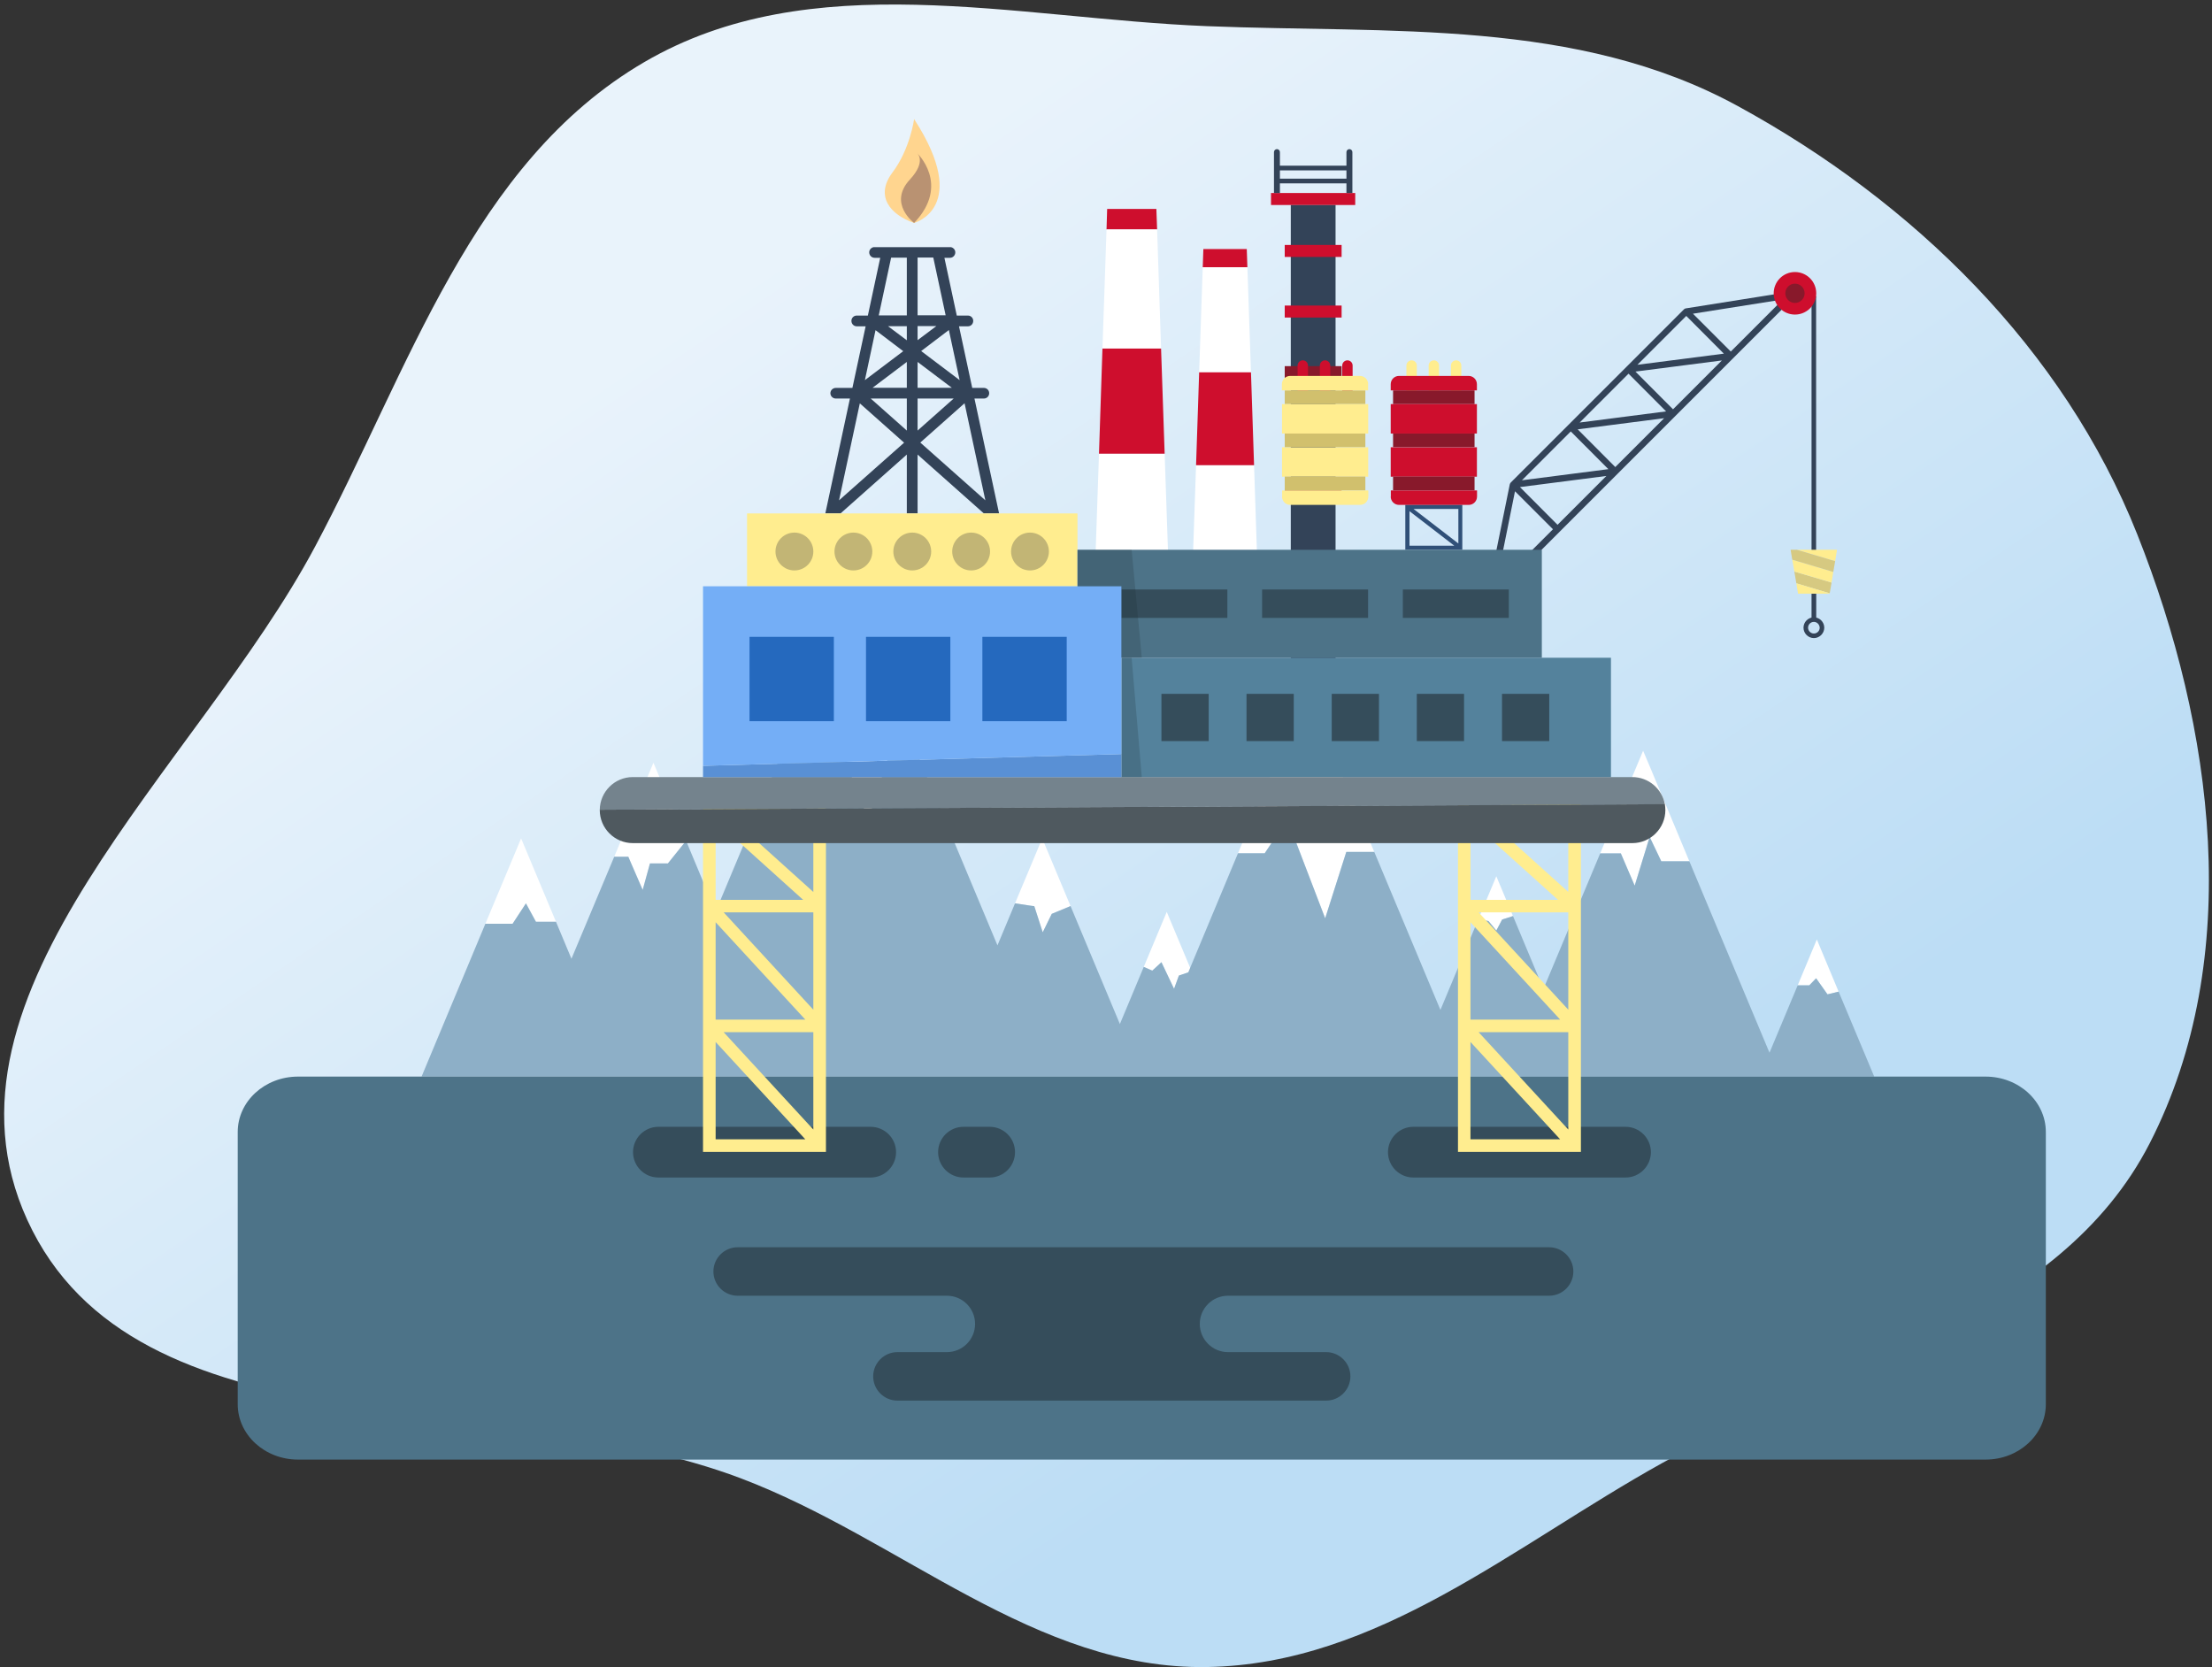 <?xml version="1.0" encoding="UTF-8"?>
<svg width="471px" height="355px" viewBox="0 0 471 355" version="1.1" xmlns="http://www.w3.org/2000/svg" xmlns:xlink="http://www.w3.org/1999/xlink">
    <rect x="0" y="0" width="471" height="355" fill="#333333" stroke="none"/>
    <title>Empty State Illustrations / Rig Platform@1x</title>
    <defs>
        <linearGradient x1="27.628%" y1="25.526%" x2="71.543%" y2="73.095%" id="linearGradient-1">
            <stop stop-color="#E9F3FB" offset="0%"></stop>
            <stop stop-color="#BCDDF5" offset="100%"></stop>
        </linearGradient>
    </defs>
    <g id="Symbols" stroke="none" stroke-width="1" fill="none" fill-rule="evenodd">
        <g id="Illustration">
            <path d="M257.023,5.57 C296.04,7.14 335.76,3.86 370.028,22.58 C407.42,43.006 439.345,74.169 455.083,113.764 C471.442,154.919 477.948,203.918 457.78,243.348 C438.454,281.136 391.038,290.892 353.941,311.514 C322.222,329.147 293.308,354.351 257.023,354.953 C220.43,355.56 191.962,327.739 157.74,314.769 C106.107,295.201 28.754,309.964 5.803,259.744 C-16.339,211.297 42.026,163.409 67.082,116.402 C87.135,78.78 100.389,34.696 137.21,13.21 C172.642,-7.465 216.034,3.921 257.023,5.57 Z" id="Path" fill="url(#linearGradient-1)"></path>
            <g id="Group" transform="translate(270.503, 31.696)" fill-rule="nonzero">
                <rect id="Rectangle" fill="#334358" x="4.345" y="11.928" width="9.532" height="102.982"></rect>
                <rect id="Rectangle" fill="#CE0E2D" x="3.054" y="20.46" width="12.112" height="2.554"></rect>
                <rect id="Rectangle" fill="#CE0E2D" x="0.132" y="9.4" width="17.932" height="2.554"></rect>
                <rect id="Rectangle" fill="#CE0E2D" x="3.054" y="33.362" width="12.112" height="2.554"></rect>
                <rect id="Rectangle" fill="#88192B" x="3.054" y="46.264" width="12.112" height="2.554"></rect>
                <rect id="Rectangle" fill="#B85851" x="3.054" y="59.14" width="12.112" height="2.554"></rect>
                <rect id="Rectangle" fill="#B85851" x="3.054" y="72.043" width="12.112" height="2.554"></rect>
                <rect id="Rectangle" fill="#E66D64" x="3.054" y="97.848" width="12.112" height="2.554"></rect>
                <path d="M2.028,9.4 L2.028,0.685 C2.028,0.342 1.738,0.053 1.396,0.053 C1.053,0.053 0.764,0.342 0.764,0.685 L0.764,9.4 L2.028,9.4 Z" id="Path" fill="#334358"></path>
                <path d="M17.458,9.4 L17.458,0.685 C17.458,0.342 17.168,0.053 16.826,0.053 C16.483,0.053 16.194,0.342 16.194,0.685 L16.194,9.4 L17.458,9.4 Z" id="Path" fill="#334358"></path>
                <rect id="Rectangle" fill="#334358" x="1.396" y="6.346" width="15.43" height="1"></rect>
                <rect id="Rectangle" fill="#334358" x="1.396" y="3.581" width="15.43" height="1"></rect>
            </g>
            <g id="Group" transform="translate(89.606, 125.962)" fill-rule="nonzero">
                <g transform="translate(13.692, 0)" fill="#FFFFFF" id="Path">
                    <polygon points="7.662 52.558 0.053 70.726 3.713 70.726 5.846 70.726 8.689 66.382 10.822 70.305 15.088 70.305 8.768 55.191"></polygon>
                    <polygon points="35.837 36.443 27.49 56.455 30.492 56.455 30.939 57.508 33.546 63.511 35.1 57.876 38.918 57.876 42.789 53.058 36.943 39.076"></polygon>
                    <polygon points="77.599 0.026 63.011 34.836 68.699 34.836 68.699 34.836 73.517 27.648 81.575 48.687 86.077 34.547 92.028 34.547 78.942 3.239"></polygon>
                    <polygon points="174.893 20.907 160.306 55.717 165.993 55.717 165.993 55.717 170.812 48.529 178.869 69.568 183.372 55.428 189.323 55.428 176.236 24.12"></polygon>
                    <polygon points="118.623 52.558 112.83 66.382 115.964 66.855 116.938 66.987 118.728 72.543 120.651 68.62 124.653 66.961 119.755 55.243"></polygon>
                    <polygon points="145.139 68.198 140.241 79.916 142.058 80.706 142.348 80.443 144.007 78.915 146.692 84.577 147.719 81.759 150.431 80.837 145.797 69.778"></polygon>
                    <polygon points="215.312 60.615 211.52 69.673 213.653 70.173 213.838 70.384 215.312 72.174 216.55 69.831 218.867 69.094 216.26 62.879"></polygon>
                    <polygon points="246.567 33.889 237.43 55.744 241.828 55.744 241.959 56.06 244.777 62.616 247.963 52.242 250.438 57.429 256.415 57.429 248.042 37.364"></polygon>
                    <polygon points="284.195 75.598 283.563 74.07 279.482 83.839 281.536 83.839 281.957 83.839 283.405 82.338 285.828 85.761 288.197 85.182"></polygon>
                </g>
                <polygon id="Path" fill="#8DAFC7" points="301.89 85.182 299.52 85.761 297.098 82.338 295.649 83.839 293.174 83.839 287.171 98.19 270.108 57.429 264.131 57.429 261.655 52.242 258.469 62.616 255.652 56.06 255.52 55.744 251.123 55.744 239.037 84.603 232.559 69.094 230.242 69.831 229.004 72.174 227.53 70.384 227.346 70.173 225.213 69.673 217.103 89.079 203.015 55.428 197.064 55.428 192.562 69.568 184.504 48.529 179.686 55.717 173.998 55.717 163.413 81.074 161.412 81.759 160.385 84.577 157.699 78.915 156.04 80.443 155.75 80.706 153.934 79.916 148.852 92.081 138.345 66.961 134.343 68.62 132.421 72.543 130.63 66.987 129.656 66.855 126.523 66.382 122.783 75.334 105.721 34.547 99.77 34.547 95.267 48.687 87.21 27.648 82.391 34.836 82.391 34.836 76.703 34.836 62.774 68.146 56.481 53.058 52.61 57.876 48.792 57.876 47.239 63.511 44.632 57.508 44.184 56.455 41.182 56.455 32.072 78.178 28.78 70.305 24.515 70.305 22.382 66.382 19.538 70.726 13.745 70.726 0.158 103.272 309.473 103.272"></polygon>
            </g>
            <path d="M435.618,298.986 C435.618,305.49 429.886,310.783 422.777,310.783 L63.459,310.783 C56.38,310.783 50.618,305.516 50.618,298.986 L50.618,241.031 C50.618,234.527 56.351,229.234 63.459,229.234 L422.777,229.234 C429.857,229.234 435.618,234.5 435.618,241.031 L435.618,298.986 Z" id="Path" fill="#4D7388" fill-rule="nonzero"></path>
            <path d="M190.798,245.323 C190.798,248.298 188.375,250.721 185.4,250.721 L140.189,250.721 C137.213,250.721 134.791,248.298 134.791,245.323 L134.791,245.323 C134.791,242.347 137.213,239.925 140.189,239.925 L185.374,239.925 C188.375,239.925 190.798,242.347 190.798,245.323 L190.798,245.323 Z" id="Path" fill="#354D5B" fill-rule="nonzero"></path>
            <path d="M351.525,245.323 C351.525,248.298 349.102,250.721 346.127,250.721 L300.942,250.721 C297.967,250.721 295.544,248.298 295.544,245.323 L295.544,245.323 C295.544,242.347 297.967,239.925 300.942,239.925 L346.127,239.925 C349.102,239.925 351.525,242.347 351.525,245.323 L351.525,245.323 Z" id="Path" fill="#354D5B" fill-rule="nonzero"></path>
            <path d="M175.868,245.27 L175.868,171.779 C175.868,171.042 175.262,170.436 174.525,170.436 L151.037,170.436 C151.037,170.436 151.011,170.436 151.011,170.436 C150.906,170.436 150.8,170.462 150.695,170.489 C150.642,170.515 150.563,170.515 150.484,170.541 C150.405,170.568 150.353,170.62 150.3,170.673 C150.221,170.726 150.142,170.778 150.063,170.857 C150.063,170.857 150.063,170.857 150.037,170.884 C149.984,170.936 149.984,170.989 149.931,171.042 C149.879,171.121 149.826,171.2 149.773,171.305 C149.747,171.384 149.721,171.489 149.721,171.595 C149.721,171.647 149.694,171.726 149.694,171.779 L149.694,245.27 L175.868,245.27 L175.868,245.27 Z M173.182,240.504 L154.092,219.781 L173.182,219.781 L173.182,240.504 Z M173.182,214.989 L154.092,194.266 L173.182,194.266 L173.182,214.989 Z M173.182,173.122 L173.182,189.921 L154.539,173.122 L173.182,173.122 Z M152.38,174.807 L171.023,191.607 L152.38,191.607 L152.38,174.807 Z M152.38,196.373 L171.471,217.095 L152.38,217.095 L152.38,196.373 Z M152.38,221.861 L171.471,242.584 L152.38,242.584 L152.38,221.861 Z" id="Shape" fill="#FFED8F" fill-rule="nonzero"></path>
            <path d="M336.621,245.27 L336.621,171.779 C336.621,171.042 336.016,170.436 335.278,170.436 L311.791,170.436 C311.791,170.436 311.764,170.436 311.764,170.436 C311.659,170.436 311.554,170.462 311.448,170.489 C311.396,170.515 311.317,170.515 311.238,170.541 C311.159,170.568 311.106,170.62 311.053,170.673 C310.974,170.726 310.895,170.778 310.817,170.857 C310.817,170.857 310.817,170.857 310.79,170.884 C310.738,170.936 310.738,170.989 310.685,171.042 C310.632,171.121 310.58,171.2 310.527,171.305 C310.501,171.384 310.474,171.489 310.474,171.595 C310.474,171.647 310.448,171.726 310.448,171.779 L310.448,245.27 L336.621,245.27 L336.621,245.27 Z M333.935,240.504 L314.845,219.781 L333.935,219.781 L333.935,240.504 Z M333.935,214.989 L314.845,194.266 L333.935,194.266 L333.935,214.989 Z M333.935,173.122 L333.935,189.921 L315.293,173.122 L333.935,173.122 Z M313.107,174.807 L331.75,191.607 L313.107,191.607 L313.107,174.807 Z M313.107,196.373 L332.198,217.095 L313.107,217.095 L313.107,196.373 Z M313.107,221.861 L332.198,242.584 L313.107,242.584 L313.107,221.861 Z" id="Shape" fill="#FFED8F" fill-rule="nonzero"></path>
            <path d="M311.369,107.478 L299.231,107.478 L299.231,108.373 L299.231,108.373 L299.231,115.719 L299.231,115.719 L299.231,117.062 L311.369,117.062 L311.369,107.478 Z M300.126,116.167 L300.126,108.847 L309.658,116.193 L300.126,116.193 L300.126,116.167 Z M300.995,108.373 L310.527,108.373 L310.527,115.719 L300.995,108.373 Z" id="Shape" fill="#305078" fill-rule="nonzero"></path>
            <path d="M381.49,62.082 L358.95,65.663 C358.898,65.663 358.871,65.69 358.845,65.69 C358.819,65.69 358.819,65.69 358.792,65.716 C358.713,65.742 358.661,65.795 358.582,65.848 C358.582,65.848 358.582,65.848 358.555,65.874 L346.259,78.171 L333.962,90.468 L321.665,102.764 C321.665,102.764 321.665,102.764 321.665,102.764 C321.639,102.791 321.639,102.791 321.639,102.817 C321.612,102.843 321.612,102.87 321.586,102.896 C321.56,102.922 321.56,102.949 321.533,102.975 C321.533,102.975 321.507,103.001 321.507,103.028 C321.507,103.028 321.507,103.054 321.507,103.054 C321.507,103.08 321.481,103.08 321.481,103.107 L318.532,117.642 C318.479,117.852 318.558,118.089 318.716,118.247 L322.402,121.934 C322.666,122.197 323.087,122.197 323.377,121.934 L332.119,113.192 L344.415,100.895 L356.712,88.598 L369.009,76.301 L382.069,63.241 C382.28,63.03 382.333,62.714 382.201,62.451 C382.069,62.188 381.78,62.03 381.49,62.082 Z M335.937,91.415 L354.342,89.046 L343.941,99.447 L335.937,91.415 Z M348.233,79.119 L366.639,76.749 L356.238,87.15 L348.233,79.119 Z M367.06,75.301 L348.655,77.67 L359.056,67.27 L367.06,75.301 Z M354.764,87.597 L336.358,89.967 L346.759,79.566 L354.764,87.597 Z M342.467,99.894 L324.061,102.264 L334.462,91.863 L342.467,99.894 Z M319.98,117.536 L322.587,104.607 L330.67,112.691 L322.903,120.459 L319.98,117.536 Z M323.64,103.712 L342.046,101.342 L331.645,111.743 L323.64,103.712 Z M368.535,74.853 L360.478,66.796 L379.621,63.767 L368.535,74.853 Z" id="Shape" fill="#334358" fill-rule="nonzero"></path>
            <path d="M209.493,84.859 C210.125,84.859 210.625,84.359 210.625,83.727 C210.625,83.095 210.125,82.594 209.493,82.594 L207.018,82.594 L204.201,69.481 L206.096,69.481 C206.728,69.481 207.229,68.981 207.229,68.323 C207.229,67.691 206.728,67.191 206.096,67.191 L203.727,67.191 L201.093,54.894 L202.278,54.894 C202.91,54.894 203.411,54.367 203.411,53.735 C203.411,53.182 203.016,52.761 202.515,52.629 L185.979,52.629 C185.479,52.761 185.084,53.182 185.084,53.735 C185.084,54.367 185.584,54.894 186.243,54.894 L187.427,54.894 L184.794,67.191 L182.424,67.191 C181.793,67.191 181.292,67.691 181.292,68.323 C181.292,68.955 181.793,69.481 182.424,69.481 L184.32,69.481 L181.503,82.594 L177.974,82.594 C177.342,82.594 176.816,83.095 176.816,83.727 C176.816,84.359 177.342,84.859 177.974,84.859 L180.976,84.859 L175.736,109.321 L178.975,109.321 L193.089,96.787 L193.089,109.321 L195.38,109.321 L195.38,96.787 L209.493,109.321 L212.732,109.321 L207.492,84.859 L209.493,84.859 Z M186.427,70.298 L192.325,74.774 L184.162,80.936 L186.427,70.298 Z M178.659,106.53 L183.083,85.886 L192.509,94.259 L178.659,106.53 Z M193.089,91.679 L185.4,84.859 L193.089,84.859 L193.089,91.679 Z M193.089,82.568 L185.795,82.568 L193.089,77.065 L193.089,82.568 Z M193.089,72.457 L189.086,69.455 L193.089,69.455 L193.089,72.457 Z M193.089,67.164 L187.111,67.164 L189.745,54.867 L193.089,54.867 L193.089,67.164 Z M204.332,80.936 L196.143,74.748 L202.041,70.271 L204.332,80.936 Z M195.38,54.841 L198.724,54.841 L201.357,67.138 L195.38,67.138 L195.38,54.841 Z M195.38,69.429 L199.382,69.429 L195.38,72.43 L195.38,69.429 Z M195.38,77.065 L202.673,82.568 L195.38,82.568 L195.38,77.065 Z M195.38,84.859 L203.068,84.859 L195.38,91.679 L195.38,84.859 Z M209.809,106.53 L195.959,94.233 L205.385,85.86 L209.809,106.53 Z" id="Shape" fill="#334358" fill-rule="nonzero"></path>
            <rect id="Rectangle" fill="#FFED8F" fill-rule="nonzero" x="159.068" y="109.321" width="70.358" height="15.509"></rect>
            <rect id="Rectangle" fill="#54829C" fill-rule="nonzero" x="238.774" y="140.05" width="104.246" height="25.436"></rect>
            <polygon id="Path" fill="#CE0E2D" fill-rule="nonzero" points="246.226 44.493 235.746 44.493 235.614 48.864 246.383 48.864"></polygon>
            <g id="Group" transform="translate(233.112, 48.811)" fill-rule="nonzero">
                <polygon id="Path" fill="#FFFFFF" points="0.184 68.62 15.588 68.62 14.877 47.792 0.895 47.792"></polygon>
                <polygon id="Path" fill="#FFFFFF" points="13.271 0.053 2.501 0.053 1.633 25.41 14.114 25.41"></polygon>
                <polygon id="Path" fill="#CE0E2D" points="1.633 25.41 0.895 47.792 14.877 47.792 14.114 25.41"></polygon>
            </g>
            <polygon id="Path" fill="#CE0E2D" fill-rule="nonzero" points="265.474 53.024 256.231 53.024 256.1 56.895 265.605 56.895"></polygon>
            <g id="Group" transform="translate(253.914, 56.711)" fill-rule="nonzero">
                <polygon id="Path" fill="#FFFFFF" points="0.132 60.72 13.719 60.72 13.113 42.341 0.764 42.341"></polygon>
                <polygon id="Path" fill="#FFFFFF" points="11.691 0.184 2.186 0.184 1.422 22.566 12.455 22.566"></polygon>
                <polygon id="Path" fill="#CE0E2D" points="1.422 22.566 0.764 42.341 13.113 42.341 12.455 22.566"></polygon>
            </g>
            <path d="M278.508,83.595 C278.508,84.201 278.008,84.701 277.402,84.701 L277.402,84.701 C276.796,84.701 276.296,84.201 276.296,83.595 L276.296,77.828 C276.296,77.223 276.796,76.723 277.402,76.723 L277.402,76.723 C278.008,76.723 278.508,77.223 278.508,77.828 L278.508,83.595 Z" id="Path" fill="#CE0E2D" fill-rule="nonzero"></path>
            <path d="M283.247,83.595 C283.247,84.201 282.747,84.701 282.142,84.701 L282.142,84.701 C281.536,84.701 281.036,84.201 281.036,83.595 L281.036,77.828 C281.036,77.223 281.536,76.723 282.142,76.723 L282.142,76.723 C282.747,76.723 283.247,77.223 283.247,77.828 L283.247,83.595 Z" id="Path" fill="#CE0E2D" fill-rule="nonzero"></path>
            <path d="M288.013,83.595 C288.013,84.201 287.513,84.701 286.908,84.701 L286.908,84.701 C286.302,84.701 285.802,84.201 285.802,83.595 L285.802,77.828 C285.802,77.223 286.302,76.723 286.908,76.723 L286.908,76.723 C287.513,76.723 288.013,77.223 288.013,77.828 L288.013,83.595 Z" id="Path" fill="#CE0E2D" fill-rule="nonzero"></path>
            <g id="Group" transform="translate(272.873, 79.882)" fill-rule="nonzero">
                <path d="M0.105,25.857 C0.105,26.832 0.895,27.622 1.87,27.622 L16.72,27.622 C17.695,27.622 18.485,26.832 18.485,25.857 L18.485,24.541 L0.132,24.541 L0.132,25.857 L0.105,25.857 Z" id="Path" fill="#FFED8F"></path>
                <rect id="Rectangle" fill="#FFED8F" x="0.105" y="15.351" width="18.353" height="6.267"></rect>
                <rect id="Rectangle" fill="#D1C06D" x="0.685" y="21.592" width="17.168" height="2.923"></rect>
                <rect id="Rectangle" fill="#D1C06D" x="0.685" y="3.239" width="17.168" height="2.923"></rect>
                <rect id="Rectangle" fill="#D1C06D" x="0.685" y="12.402" width="17.168" height="2.923"></rect>
                <rect id="Rectangle" fill="#FFED8F" x="0.105" y="6.162" width="18.353" height="6.267"></rect>
                <path d="M18.458,1.922 C18.458,0.948 17.668,0.158 16.694,0.158 L1.843,0.158 C0.869,0.158 0.079,0.948 0.079,1.922 L0.079,3.239 L18.432,3.239 L18.432,1.922 L18.458,1.922 Z" id="Path" fill="#FFED8F"></path>
            </g>
            <path d="M301.679,83.595 C301.679,84.201 301.179,84.701 300.574,84.701 L300.574,84.701 C299.968,84.701 299.468,84.201 299.468,83.595 L299.468,77.828 C299.468,77.223 299.968,76.723 300.574,76.723 L300.574,76.723 C301.179,76.723 301.679,77.223 301.679,77.828 L301.679,83.595 Z" id="Path" fill="#FFED8F" fill-rule="nonzero"></path>
            <path d="M306.419,83.595 C306.419,84.201 305.919,84.701 305.313,84.701 L305.313,84.701 C304.708,84.701 304.207,84.201 304.207,83.595 L304.207,77.828 C304.207,77.223 304.708,76.723 305.313,76.723 L305.313,76.723 C305.919,76.723 306.419,77.223 306.419,77.828 L306.419,83.595 Z" id="Path" fill="#FFED8F" fill-rule="nonzero"></path>
            <path d="M311.159,83.595 C311.159,84.201 310.659,84.701 310.053,84.701 L310.053,84.701 C309.447,84.701 308.947,84.201 308.947,83.595 L308.947,77.828 C308.947,77.223 309.447,76.723 310.053,76.723 L310.053,76.723 C310.659,76.723 311.159,77.223 311.159,77.828 L311.159,83.595 Z" id="Path" fill="#FFED8F" fill-rule="nonzero"></path>
            <g id="Group" transform="translate(296.045, 79.882)" fill-rule="nonzero">
                <path d="M0.079,25.857 C0.079,26.832 0.869,27.622 1.843,27.622 L16.694,27.622 C17.668,27.622 18.458,26.832 18.458,25.857 L18.458,24.541 L0.105,24.541 L0.105,25.857 L0.079,25.857 Z" id="Path" fill="#CE0E2D"></path>
                <rect id="Rectangle" fill="#CE0E2D" x="0.079" y="15.351" width="18.353" height="6.267"></rect>
                <rect id="Rectangle" fill="#88192B" x="0.579" y="21.592" width="17.352" height="2.923"></rect>
                <rect id="Rectangle" fill="#88192B" x="0.579" y="3.239" width="17.352" height="2.923"></rect>
                <rect id="Rectangle" fill="#88192B" x="0.579" y="12.402" width="17.352" height="2.923"></rect>
                <rect id="Rectangle" fill="#CE0E2D" x="0.079" y="6.162" width="18.353" height="6.267"></rect>
                <path d="M18.432,1.922 C18.432,0.948 17.642,0.158 16.668,0.158 L1.843,0.158 C0.869,0.158 0.079,0.948 0.079,1.922 L0.079,3.239 L18.432,3.239 L18.432,1.922 Z" id="Path" fill="#CE0E2D"></path>
            </g>
            <polygon id="Path" fill="#334358" fill-rule="nonzero" points="386.704 117.431 385.729 117.431 385.729 64.505 386.704 62.978"></polygon>
            <path d="M386.23,135.863 C385.018,135.863 384.018,134.862 384.018,133.651 C384.018,132.44 385.018,131.439 386.23,131.439 C387.441,131.439 388.442,132.44 388.442,133.651 C388.442,134.862 387.441,135.863 386.23,135.863 Z M386.23,132.413 C385.545,132.413 384.992,132.966 384.992,133.651 C384.992,134.336 385.545,134.889 386.23,134.889 C386.914,134.889 387.467,134.336 387.467,133.651 C387.441,132.966 386.888,132.413 386.23,132.413 Z" id="Shape" fill="#334358" fill-rule="nonzero"></path>
            <rect id="Rectangle" fill="#334358" fill-rule="nonzero" x="385.729" y="126.41" width="1" height="5.53"></rect>
            <rect id="Rectangle" fill="#4D7388" fill-rule="nonzero" x="229.426" y="117.062" width="98.875" height="22.987"></rect>
            <path d="M386.73,62.451 C386.73,64.952 384.702,66.98 382.201,66.98 C379.7,66.98 377.672,64.952 377.672,62.451 C377.672,59.949 379.7,57.922 382.201,57.922 C384.702,57.922 386.73,59.949 386.73,62.451 Z" id="Path" fill="#CE0E2D" fill-rule="nonzero"></path>
            <path d="M384.255,62.451 C384.255,63.583 383.333,64.505 382.201,64.505 C381.069,64.505 380.147,63.583 380.147,62.451 C380.147,61.319 381.069,60.397 382.201,60.397 C383.333,60.397 384.255,61.319 384.255,62.451 Z" id="Path" fill="#88192B" fill-rule="nonzero"></path>
            <circle id="Oval" fill="#C2B575" fill-rule="nonzero" cx="169.153" cy="117.431" r="4.029"></circle>
            <path d="M185.742,117.431 C185.742,119.669 183.925,121.46 181.714,121.46 C179.475,121.46 177.685,119.643 177.685,117.431 C177.685,115.219 179.502,113.402 181.714,113.402 C183.925,113.402 185.742,115.193 185.742,117.431 Z" id="Path" fill="#C2B575" fill-rule="nonzero"></path>
            <circle id="Oval" fill="#C2B575" fill-rule="nonzero" cx="194.247" cy="117.431" r="4.029"></circle>
            <path d="M210.81,117.431 C210.81,119.669 208.993,121.46 206.781,121.46 C204.543,121.46 202.752,119.643 202.752,117.431 C202.752,115.219 204.569,113.402 206.781,113.402 C208.993,113.402 210.81,115.193 210.81,117.431 Z" id="Path" fill="#C2B575" fill-rule="nonzero"></path>
            <circle id="Oval" fill="#C2B575" fill-rule="nonzero" cx="219.315" cy="117.431" r="4.029"></circle>
            <rect id="Rectangle" fill="#354D5B" fill-rule="nonzero" x="238.774" y="125.515" width="22.566" height="6.056"></rect>
            <rect id="Rectangle" fill="#354D5B" fill-rule="nonzero" x="268.739" y="125.515" width="22.566" height="6.056"></rect>
            <rect id="Rectangle" fill="#354D5B" fill-rule="nonzero" x="298.704" y="125.515" width="22.566" height="6.056"></rect>
            <rect id="Rectangle" fill="#354D5B" fill-rule="nonzero" x="247.305" y="147.738" width="10.059" height="10.059"></rect>
            <rect id="Rectangle" fill="#354D5B" fill-rule="nonzero" x="265.421" y="147.738" width="10.059" height="10.059"></rect>
            <rect id="Rectangle" fill="#354D5B" fill-rule="nonzero" x="283.563" y="147.738" width="10.059" height="10.059"></rect>
            <rect id="Rectangle" fill="#354D5B" fill-rule="nonzero" x="301.679" y="147.738" width="10.059" height="10.059"></rect>
            <rect id="Rectangle" fill="#354D5B" fill-rule="nonzero" x="319.822" y="147.738" width="10.059" height="10.059"></rect>
            <path d="M329.854,265.572 L157.067,265.572 C154.223,265.572 151.906,267.889 151.906,270.732 C151.906,273.576 154.223,275.893 157.067,275.893 L201.62,275.893 C204.938,275.893 207.624,278.579 207.624,281.897 C207.624,285.215 204.938,287.901 201.62,287.901 L191.087,287.901 C188.244,287.901 185.927,290.218 185.927,293.062 C185.927,295.905 188.244,298.222 191.087,298.222 L282.379,298.222 C285.222,298.222 287.54,295.905 287.54,293.062 C287.54,290.218 285.222,287.901 282.379,287.901 L261.471,287.901 C258.154,287.901 255.468,285.188 255.468,281.897 C255.468,278.579 258.154,275.893 261.471,275.893 L329.854,275.893 C332.698,275.893 335.015,273.576 335.015,270.732 C335.015,267.889 332.698,265.572 329.854,265.572 Z" id="Path" fill="#354D5B" fill-rule="nonzero"></path>
            <path d="M216.129,245.323 C216.129,248.298 213.706,250.721 210.731,250.721 L205.148,250.721 C202.173,250.721 199.751,248.298 199.751,245.323 L199.751,245.323 C199.751,242.347 202.173,239.925 205.148,239.925 L210.731,239.925 C213.733,239.925 216.129,242.347 216.129,245.323 L216.129,245.323 Z" id="Path" fill="#354D5B" fill-rule="nonzero"></path>
            <path d="M194.642,25.35 C194.642,25.35 193.8,31.722 190.034,36.725 C186.269,41.728 189.508,45.704 194.642,47.468 C194.642,47.468 206.86,44.23 194.642,25.35 Z" id="Path" fill="#FFD58F" fill-rule="nonzero"></path>
            <path d="M195.195,32.512 C195.195,32.512 197.433,34.25 193.721,38.252 C189.034,43.334 194.642,47.468 194.642,47.468 C202.489,39.253 195.195,32.512 195.195,32.512 Z" id="Path" fill="#B99272" fill-rule="nonzero"></path>
            <g id="Group" transform="translate(127.523, 165.459)" fill-rule="nonzero">
                <path d="M220.052,0 L7.215,0 C3.37,0 0.237,3.107 0.184,6.951 L226.977,5.793 C226.371,2.501 223.501,0 220.052,0 Z" id="Path" fill="#74838D"></path>
                <path d="M0.184,6.951 C0.184,6.978 0.184,7.004 0.184,7.03 C0.184,10.901 3.344,14.061 7.215,14.061 L220.052,14.061 C223.922,14.061 227.082,10.901 227.082,7.03 C227.082,6.609 227.03,6.188 226.977,5.767 L0.184,6.951 Z" id="Path" fill="#4F595F"></path>
            </g>
            <polygon id="Path" fill="#1D282E" fill-rule="nonzero" opacity="0.2" points="238.774 140.05 238.774 165.459 243.118 165.459 240.959 140.05"></polygon>
            <polygon id="Path" fill="#1D282E" fill-rule="nonzero" opacity="0.2" points="229.426 117.062 229.426 140.05 243.118 140.05 240.959 117.062"></polygon>
            <g id="Group" transform="translate(149.642, 124.646)" fill-rule="nonzero">
                <polygon id="Path" fill="#5990D5" points="0.053 38.418 0.053 40.814 89.132 40.814 89.132 35.916"></polygon>
                <polygon id="Path" fill="#74AEF6" points="89.132 0.184 0.053 0.184 0.053 38.418 89.132 35.916"></polygon>
            </g>
            <rect id="Rectangle" fill="#2569BE" fill-rule="nonzero" x="159.595" y="135.6" width="17.958" height="17.958"></rect>
            <rect id="Rectangle" fill="#2569BE" fill-rule="nonzero" x="184.399" y="135.6" width="17.958" height="17.958"></rect>
            <rect id="Rectangle" fill="#2569BE" fill-rule="nonzero" x="209.177" y="135.6" width="17.958" height="17.958"></rect>
            <g id="Group" transform="translate(381.095, 117.01)" fill-rule="nonzero">
                <polygon id="Path" fill="#D6C981" points="1.396 7.188 8.505 9.321 8.9 7.03 0.974 4.687"></polygon>
                <polygon id="Path" fill="#FFED8F" points="1.764 9.4 8.479 9.4 8.505 9.321 1.396 7.188"></polygon>
                <polygon id="Path" fill="#FFED8F" points="10.059 0.053 1.527 0.053 9.664 2.475"></polygon>
                <polygon id="Path" fill="#FFED8F" points="0.527 2.159 0.974 4.687 8.9 7.03 9.269 4.766"></polygon>
                <polygon id="Path" fill="#D6C981" points="9.664 2.475 1.527 0.053 0.184 0.053 0.527 2.159 9.269 4.766"></polygon>
            </g>
        </g>
    </g>
</svg>
